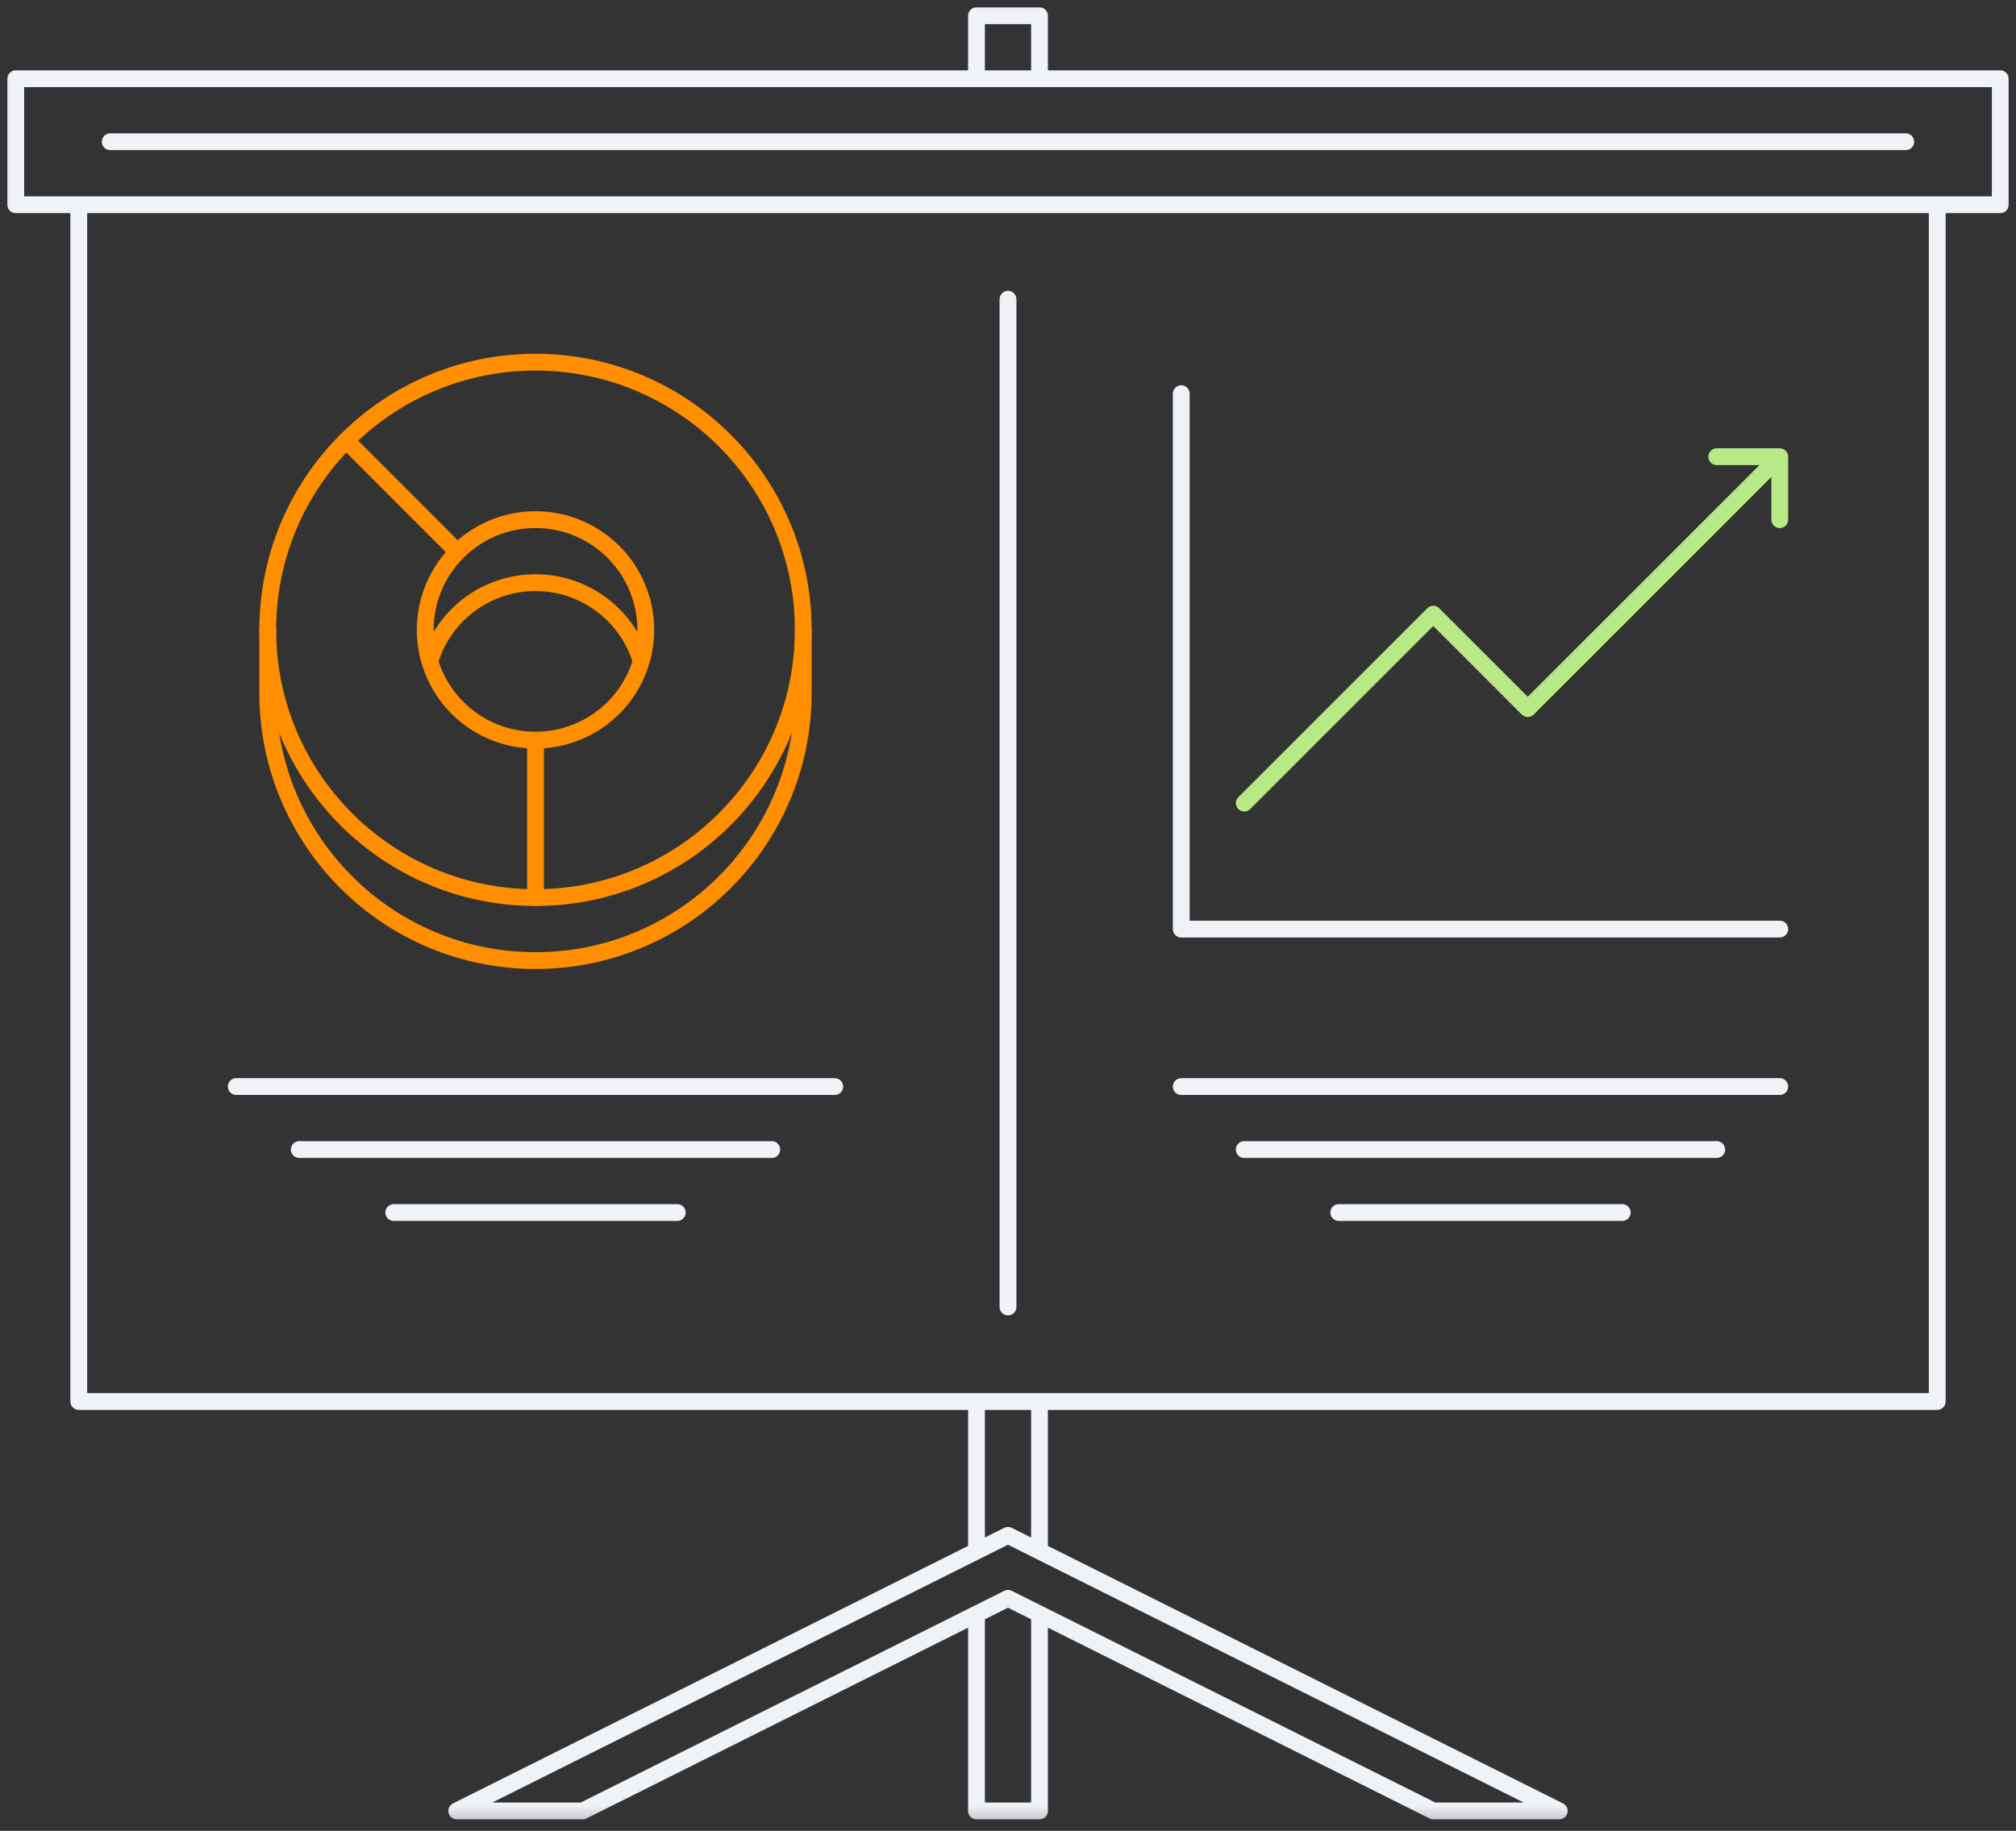 <svg xmlns="http://www.w3.org/2000/svg" xmlns:xlink="http://www.w3.org/1999/xlink" width="120" height="109" viewBox="0 0 120 109">
    <rect x="0" y="0" width="120" height="109" fill="#333333" stroke="none"/>
    <defs>
        <path id="a" d="M0 108.75h120V0H0z"/>
    </defs>
    <g fill="none" fill-rule="evenodd">
        <path stroke="#FF8F00" stroke-linecap="round" stroke-linejoin="round" d="M47.813 37.5c0 8.801-7.137 15.938-15.938 15.938-8.801 0-15.938-7.137-15.938-15.938 0-8.803 7.137-15.938 15.938-15.938 8.801 0 15.938 7.135 15.938 15.938z"/>
        <path stroke="#FF8F00" stroke-linecap="round" stroke-linejoin="round" d="M47.813 41.25c0 8.801-7.137 15.938-15.938 15.938-8.801 0-15.938-7.137-15.938-15.938M15.938 41.25V37.5M47.813 41.25V37.5"/>
        <path stroke="#FF8F00" stroke-linecap="round" stroke-linejoin="round" d="M38.438 37.5a6.561 6.561 0 0 1-6.563 6.563 6.561 6.561 0 0 1-6.563-6.563 6.561 6.561 0 0 1 6.563-6.563 6.561 6.561 0 0 1 6.563 6.563zM25.583 39.375a6.567 6.567 0 0 1 12.584 0M27.178 32.803l-6.572-6.572M31.875 44.063v9.374"/>
        <mask id="b" fill="#fff">
            <use xlink:href="#a"/>
        </mask>
        <path stroke="#EFF2F7" stroke-linecap="round" stroke-linejoin="round" d="M58.125 4.688h3.75V.938h-3.75zM4.688 83.438h110.624v-71.25H4.689zM.938 12.188h118.124v-7.5H.939zM6.563 8.438h106.874M60 95.156l25.313 12.656M60 91.406l32.813 16.406M92.813 107.813h-7.5M60 95.156l-25.313 12.656M60 91.406l-32.813 16.406M27.188 107.813h7.5M58.125 92.344v-8.906M61.875 92.344v-8.906M61.875 96.094v11.719M61.875 107.813h-3.75M58.125 107.813v-11.72M60 77.813v-60M70.313 23.438v31.875M70.313 55.313h35.624M70.313 64.688h35.624M74.063 68.438h28.124M79.688 72.188h16.874M14.063 64.688h35.624M17.813 68.438h28.125M23.438 72.188h16.875" mask="url(#b)"/>
        <path stroke="#B8E986" stroke-linecap="round" stroke-linejoin="round" d="M74.063 47.813l11.25-11.25M85.313 36.563l5.624 5.624M105.938 27.188l-15 15M105.938 27.188v3.75M105.938 27.188h-3.75" mask="url(#b)"/>
    </g>
</svg>
